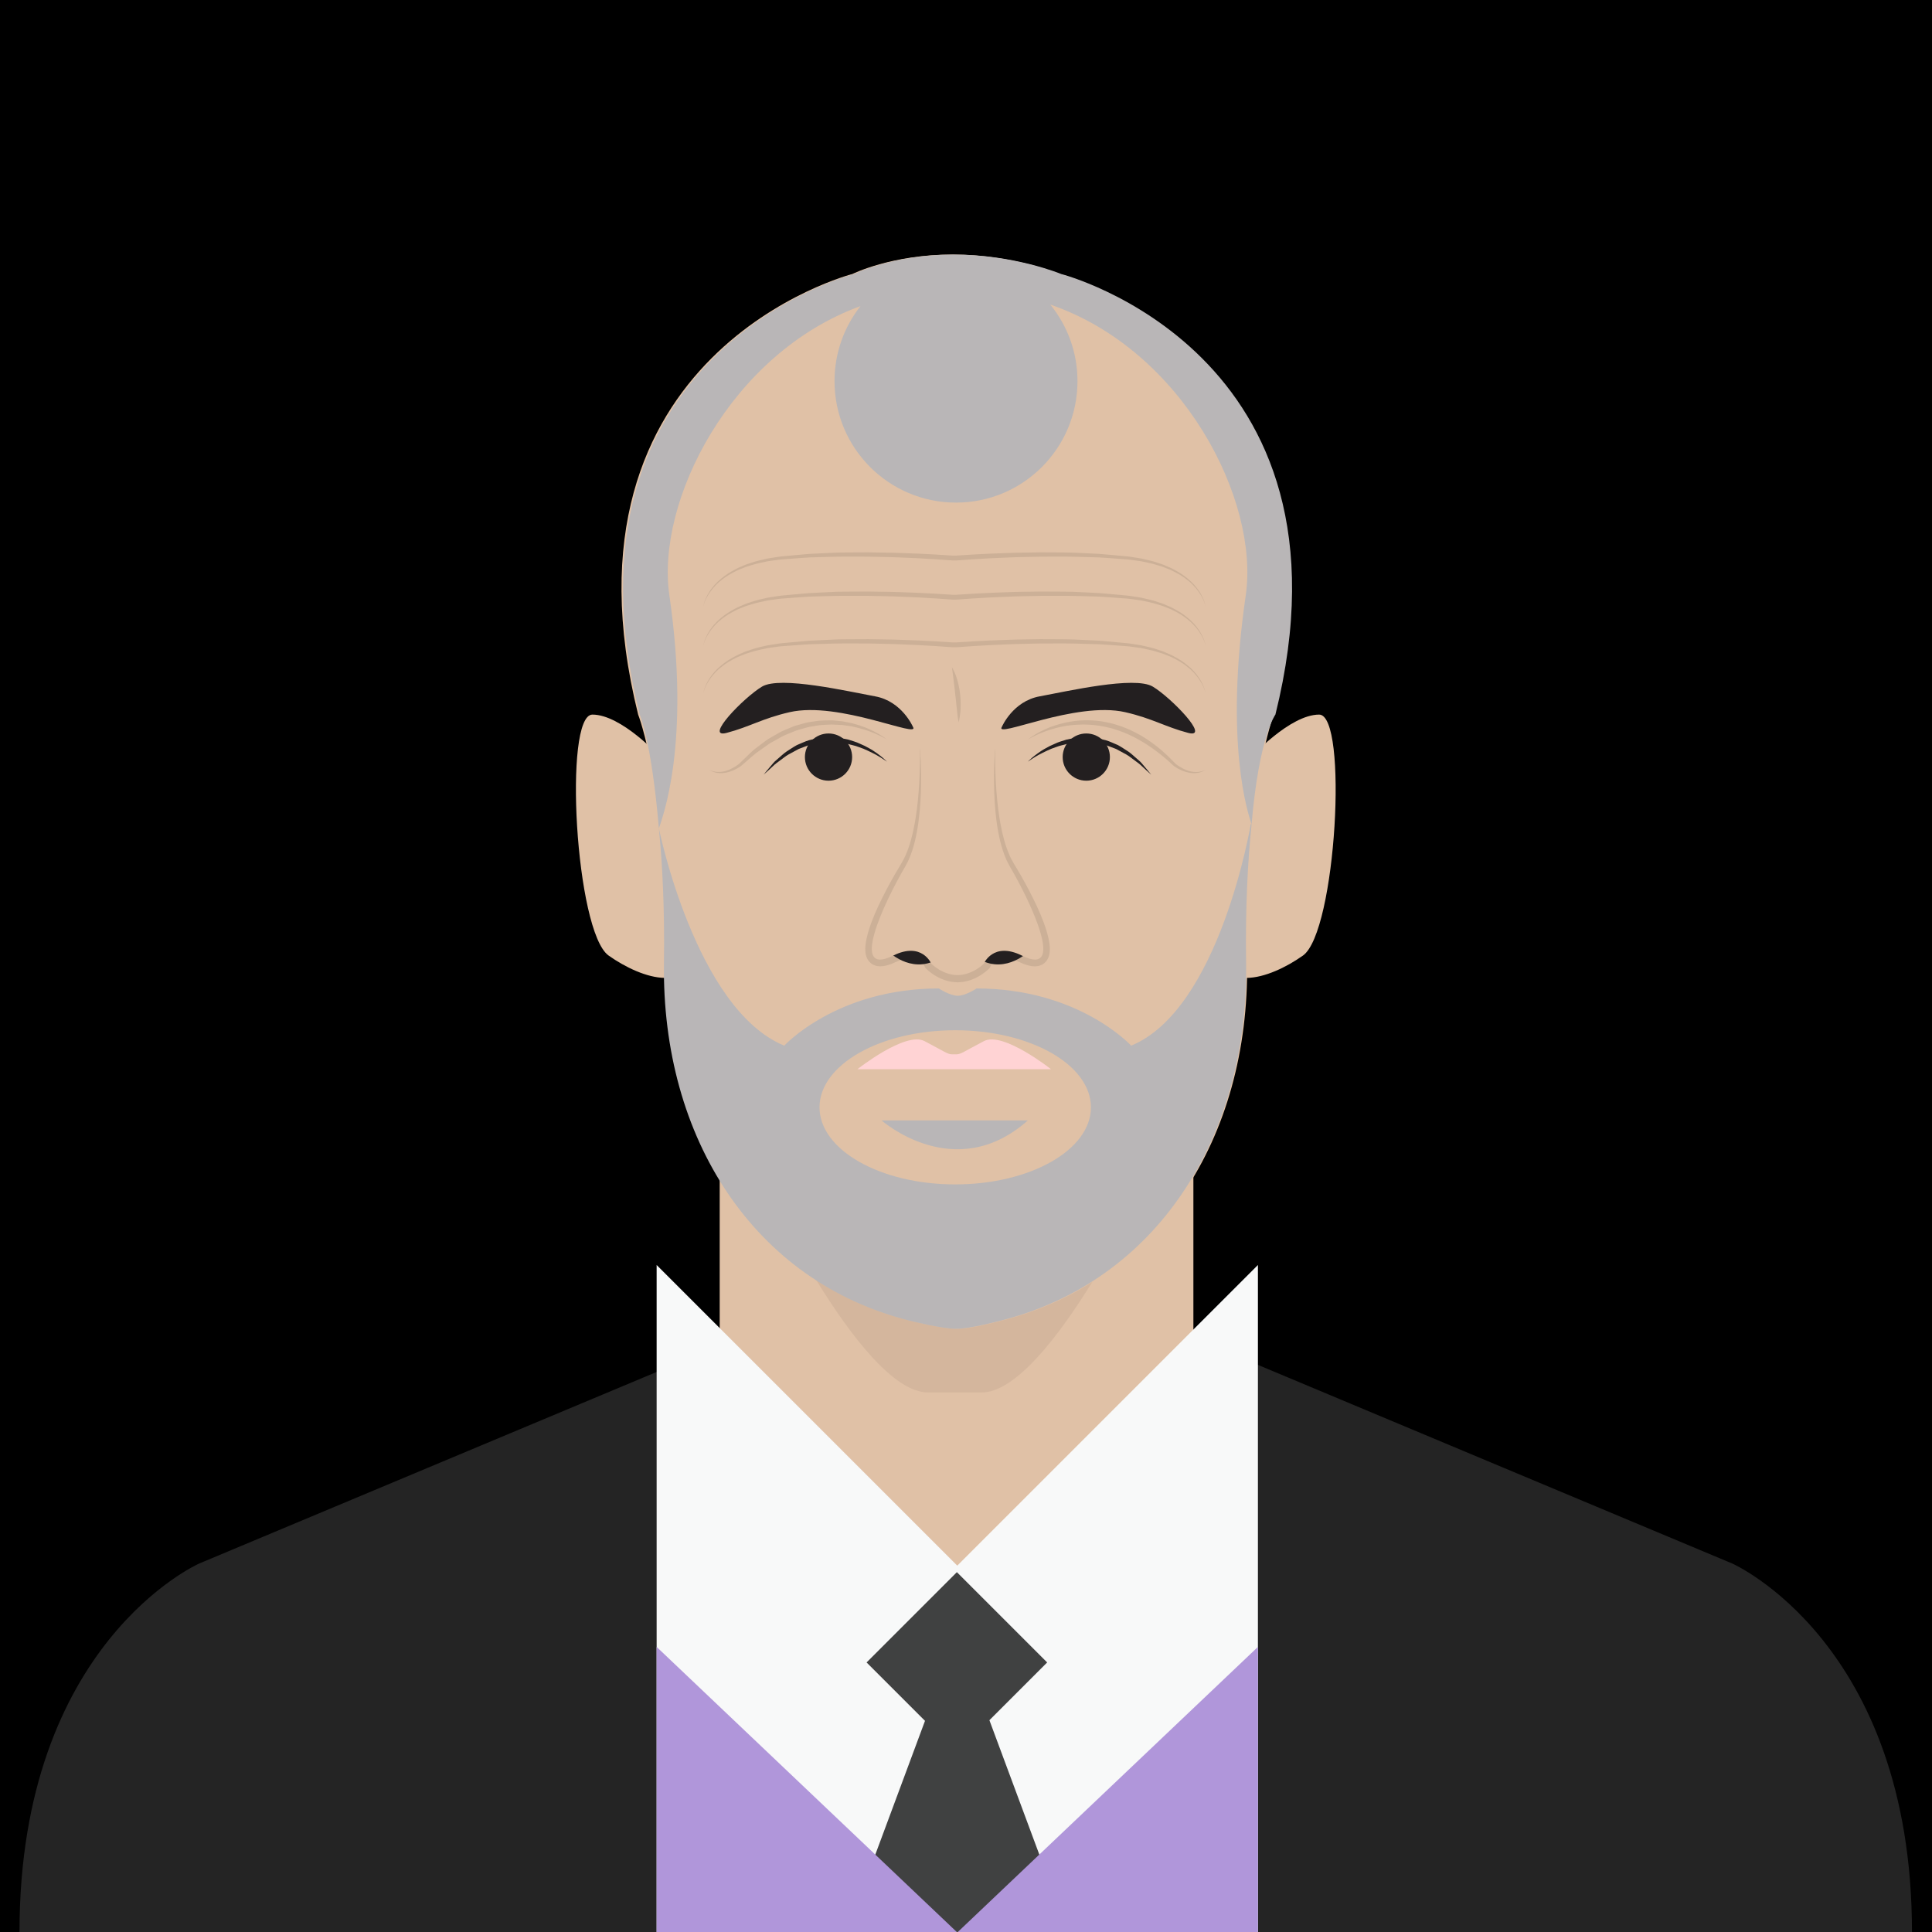 <?xml version="1.0" encoding="utf-8"?>
<!-- Generator: Adobe Illustrator 16.0.0, SVG Export Plug-In . SVG Version: 6.00 Build 0)  -->
<!DOCTYPE svg PUBLIC "-//W3C//DTD SVG 1.1//EN" "http://www.w3.org/Graphics/SVG/1.1/DTD/svg11.dtd">
<svg version="1.1" id="Layer_1" xmlns="http://www.w3.org/2000/svg" xmlns:xlink="http://www.w3.org/1999/xlink" x="0px" y="0px"
	 width="396.849px" height="396.851px" viewBox="0 0 396.849 396.851" enable-background="new 0 0 396.849 396.851"
	 xml:space="preserve">
	<defs>
	    <clipPath id="circle-clip">
	        <circle stroke="#000000" stroke-miterlimit="10" cx="200" cy="200" r="175" />
	    </clipPath>
	</defs>
<g>
	<rect width="400" height="400" class="player-bg"/>
	<path fill="#242424" d="M198.279,326.049c52.613,0,52.119-49.037,52.119-49.037l105.408,44.142c0,0,36.928,16.228,36.928,75.697
		H4.005c0-59.47,36.928-75.697,36.928-75.697l105.406-44.142c0,0-0.494,49.037,52.119,49.037"/>
	<polyline fill="#E0C1A6" points="245.132,236.066 245.132,323.401 207.835,323.401 185.13,323.401 147.833,323.401 
		147.833,236.066 	"/>
	<path fill="#D4B69D" d="M237.035,239.877c0,0-21.365,46.152-35.422,46.152H190.65c-14.057,0-35.42-46.152-35.42-46.152H237.035z"/>
	<path fill="#E0C1A6" d="M257.031,155.512c0,0,7.936-8.728,13.936-8.728s3.5,44.667-3.334,49.5
		c-6.832,4.833-17.832,8.508-18.332-3.33L257.031,155.512z"/>
	<path fill="#E0C1A6" d="M135.623,155.512c0,0-7.936-8.728-13.936-8.728s-3.5,44.667,3.334,49.5
		c6.832,4.833,17.832,8.508,18.332-3.33L135.623,155.512z"/>
	<path fill="#E0C1A6" d="M205.66,271.287c32-8,51-37.5,50.5-73.5s5.5-51,5.5-51c18.5-74.5-44-90.502-44-90.502
		s-9.576-3.998-22.076-3.998c-12.502,0-20.502,3.998-20.502,3.998s-62.5,16.002-44,90.502c0,0,6,15,5.5,51s18.5,65.5,50.5,73.5
		c0,0,6.557,1.667,9.502,1.667C199.527,272.954,205.66,271.287,205.66,271.287z"/>
	<path fill="#B9B6B7" d="M217.978,56.285c0,0-9.576-3.998-22.076-3.998s-20.5,3.998-20.5,3.998s-62.5,16.002-44,90.502
		c0,0,2.396,5.266,3.939,23.373c0.686-2.168,6.596-17.243,2.152-47.873c-2.805-19.341,12.57-49.707,39.258-59.408
		c-3.338,4.243-5.334,9.591-5.334,15.408c0,13.781,11.172,24.952,24.953,24.952s24.953-11.171,24.953-24.952
		c0-5.96-2.092-11.43-5.578-15.721c27.23,9.346,42.977,40.168,40.141,59.721c-4.443,30.63,0.512,44.882,1.197,47.05
		c1.541-18.107,4.895-22.55,4.895-22.55C280.478,72.287,217.978,56.285,217.978,56.285z"/>
	<path fill="#B9B6B7" d="M257.083,169.337l-0.154-0.124c0,0-6.33,38.074-24.58,45.574c0,0-10.75-11.75-31.75-11.75
		c0,0-2.25,1.5-3.875,1.5s-3.875-1.5-3.875-1.5c-21.002,0-31.752,11.75-31.752,11.75c-18.25-7.5-25.756-44.627-25.756-44.627l0,0
		c0.723,7.307,1.195,16.454,1.039,27.627c-0.5,36,18.5,65.5,50.5,73.5c0,0,6.557,1.667,9.502,1.667c2.943,0,9.076-1.667,9.076-1.667
		c32-8,51-37.5,50.5-73.5C255.796,186.186,256.312,176.777,257.083,169.337z M196.212,243.287c-15.396,0-27.875-7.089-27.875-15.834
		c0-8.743,12.479-15.833,27.875-15.833s27.875,7.09,27.875,15.833C224.087,236.198,211.609,243.287,196.212,243.287z"/>
	<path fill="#231F20" d="M205.8,149.287c0,0,2.25-5.25,7.75-6.25s19.5-4.25,23.25-2s12,10.75,7.25,9.5s-7.312-2.964-12.918-4.25
		C220.966,143.953,204.134,151.857,205.8,149.287z"/>
	<path fill="#231F20" d="M211.132,156.453c0,0,0.301-0.338,0.91-0.843c0.297-0.264,0.688-0.542,1.127-0.878
		c0.457-0.309,0.964-0.684,1.568-1c0.301-0.162,0.613-0.332,0.938-0.508c0.331-0.163,0.686-0.307,1.043-0.469
		c0.708-0.352,1.519-0.56,2.338-0.829c0.424-0.085,0.854-0.173,1.291-0.26l0.66-0.128l0.679-0.044
		c0.455-0.026,0.913-0.053,1.374-0.08l1.387,0.104l0.693,0.062c0.228,0.036,0.451,0.103,0.676,0.152
		c0.449,0.108,0.896,0.216,1.34,0.323c0.875,0.254,1.676,0.677,2.477,0.994c0.756,0.415,1.443,0.893,2.107,1.312
		c0.654,0.435,1.172,0.979,1.7,1.408c0.257,0.224,0.502,0.438,0.735,0.644c0.232,0.205,0.4,0.453,0.586,0.657
		c0.355,0.421,0.666,0.788,0.922,1.091c0.498,0.609,0.783,0.958,0.783,0.958s-0.337-0.3-0.926-0.825
		c-0.287-0.265-0.637-0.587-1.038-0.956c-0.38-0.39-0.886-0.739-1.421-1.135c-0.547-0.378-1.084-0.865-1.746-1.234
		c-0.663-0.358-1.362-0.735-2.086-1.127c-0.771-0.273-1.546-0.623-2.365-0.859c-0.416-0.095-0.837-0.189-1.259-0.285
		c-0.211-0.044-0.42-0.105-0.634-0.137l-0.648-0.048l-1.295-0.116c-0.433,0.02-0.863,0.04-1.291,0.06l-0.639,0.029l-0.627,0.098
		c-0.416,0.066-0.826,0.132-1.23,0.196c-0.783,0.241-1.578,0.365-2.281,0.652c-0.355,0.13-0.708,0.242-1.039,0.376
		c-0.327,0.146-0.643,0.287-0.945,0.422c-0.606,0.273-1.141,0.571-1.627,0.814c-0.469,0.273-0.889,0.5-1.211,0.721
		C211.492,156.18,211.132,156.453,211.132,156.453z"/>
	<circle fill="#231F20" cx="223.132" cy="155.512" r="4.85"/>
	<path fill="#CCB097" d="M211.132,151.904c1.092-0.871,2.334-1.541,3.607-2.131c0.639-0.293,1.297-0.547,1.969-0.761
		c0.67-0.216,1.349-0.411,2.04-0.558c0.688-0.158,1.387-0.28,2.091-0.361c0.701-0.097,1.412-0.139,2.121-0.141
		c0.711-0.016,1.421,0.025,2.129,0.08l1.061,0.119l1.051,0.188c0.692,0.152,1.393,0.295,2.066,0.519
		c0.686,0.192,1.35,0.444,2.01,0.707c0.651,0.278,1.303,0.565,1.93,0.894c0.625,0.332,1.255,0.658,1.844,1.051
		c0.609,0.361,1.18,0.779,1.754,1.188c0.581,0.4,1.113,0.866,1.66,1.307c0.533,0.459,1.042,0.945,1.562,1.416l1.477,1.498
		l-0.023-0.021c0.408,0.335,0.89,0.633,1.371,0.893c0.484,0.263,0.998,0.473,1.53,0.616c1.062,0.289,2.234,0.236,3.253-0.283
		c-0.475,0.307-1.016,0.539-1.588,0.629c-0.572,0.097-1.162,0.075-1.735-0.023c-0.573-0.103-1.133-0.277-1.667-0.51
		c-0.537-0.235-1.035-0.521-1.524-0.875l-0.001-0.001l-0.023-0.021l-1.532-1.392c-0.536-0.434-1.06-0.882-1.604-1.301
		c-0.564-0.394-1.088-0.84-1.666-1.211c-0.568-0.382-1.133-0.771-1.731-1.104c-0.583-0.357-1.187-0.678-1.794-0.988
		c-0.607-0.312-1.235-0.58-1.863-0.842c-0.637-0.242-1.271-0.488-1.924-0.68c-0.645-0.221-1.312-0.362-1.973-0.516
		c-0.666-0.139-1.338-0.243-2.014-0.325c-0.675-0.071-1.354-0.131-2.035-0.134c-0.341-0.016-0.682-0.007-1.021,0.007
		c-0.342,0.003-0.682,0.015-1.021,0.046c-0.682,0.04-1.363,0.121-2.037,0.237c-1.354,0.22-2.68,0.59-3.983,1.039
		C213.593,150.617,212.328,151.189,211.132,151.904z"/>
	<path fill="#231F20" d="M187.517,149.287c0,0-2.25-5.25-7.75-6.25s-19.5-4.25-23.25-2s-12,10.75-7.25,9.5s7.312-2.964,12.918-4.25
		C172.351,143.953,189.183,151.857,187.517,149.287z"/>
	<path fill="#231F20" d="M182.185,156.453c0,0-0.36-0.273-1.025-0.688c-0.323-0.221-0.743-0.447-1.211-0.721
		c-0.486-0.243-1.021-0.541-1.627-0.814c-0.303-0.135-0.619-0.276-0.945-0.422c-0.332-0.134-0.685-0.246-1.04-0.376
		c-0.702-0.287-1.497-0.411-2.28-0.652c-0.404-0.064-0.815-0.13-1.232-0.196l-0.626-0.098l-0.639-0.029
		c-0.427-0.02-0.858-0.04-1.29-0.06l-1.295,0.116l-0.648,0.048c-0.214,0.032-0.424,0.093-0.635,0.137
		c-0.422,0.096-0.842,0.19-1.258,0.285c-0.82,0.237-1.594,0.586-2.365,0.859c-0.724,0.392-1.424,0.769-2.086,1.127
		c-0.662,0.369-1.199,0.856-1.746,1.234c-0.535,0.396-1.041,0.745-1.422,1.135c-0.4,0.369-0.75,0.691-1.037,0.956
		c-0.589,0.525-0.926,0.825-0.926,0.825s0.285-0.349,0.783-0.958c0.256-0.303,0.566-0.67,0.922-1.091
		c0.186-0.204,0.354-0.452,0.586-0.657c0.233-0.205,0.479-0.42,0.734-0.644c0.529-0.43,1.047-0.973,1.701-1.408
		c0.664-0.419,1.352-0.896,2.106-1.312c0.802-0.317,1.603-0.74,2.477-0.994c0.444-0.107,0.892-0.215,1.34-0.323
		c0.226-0.05,0.448-0.116,0.677-0.152l0.693-0.062l1.386-0.104c0.461,0.027,0.919,0.054,1.374,0.08l0.68,0.044l0.66,0.128
		c0.436,0.087,0.867,0.175,1.291,0.26c0.818,0.27,1.629,0.478,2.337,0.829c0.358,0.162,0.712,0.306,1.042,0.469
		c0.324,0.176,0.639,0.346,0.938,0.508c0.604,0.316,1.11,0.691,1.567,1c0.439,0.336,0.831,0.614,1.128,0.878
		C181.884,156.115,182.185,156.453,182.185,156.453z"/>
	<circle fill="#231F20" cx="170.185" cy="155.512" r="4.85"/>
	<path fill="#CCB097" d="M182.185,151.904c-0.598-0.359-1.215-0.676-1.845-0.963c-0.623-0.302-1.274-0.537-1.918-0.781
		c-0.658-0.206-1.311-0.426-1.974-0.604c-0.673-0.137-1.326-0.356-2.011-0.427c-0.681-0.077-1.349-0.239-2.035-0.235l-1.022-0.044
		c-0.34-0.026-0.68-0.041-1.02-0.009c-0.68,0.045-1.361,0.046-2.036,0.126l-2.013,0.327c-0.666,0.133-1.311,0.359-1.967,0.533
		c-0.324,0.103-0.661,0.166-0.975,0.299l-0.942,0.393c-0.622,0.277-1.277,0.48-1.872,0.816l-1.787,1.002
		c-0.617,0.301-1.164,0.715-1.721,1.113l-1.682,1.188c-0.545,0.416-1.047,0.891-1.573,1.334l-1.565,1.354l-0.024,0.021
		c-0.491,0.357-0.992,0.634-1.526,0.876c-0.536,0.229-1.096,0.405-1.668,0.51c-0.576,0.098-1.166,0.105-1.736,0.018
		c-0.286-0.054-0.566-0.12-0.83-0.239c-0.275-0.084-0.51-0.263-0.76-0.391c0.268,0.099,0.513,0.244,0.792,0.294
		c0.269,0.082,0.546,0.114,0.821,0.146c0.553,0.033,1.105-0.023,1.639-0.164c0.531-0.147,1.042-0.359,1.526-0.62
		c0.483-0.253,0.963-0.555,1.37-0.888l-0.023,0.021l1.512-1.461c0.511-0.48,0.996-0.992,1.531-1.449l1.683-1.277
		c0.562-0.426,1.114-0.867,1.743-1.198l1.84-1.059c0.613-0.354,1.295-0.575,1.939-0.868l0.981-0.412
		c0.327-0.135,0.681-0.2,1.021-0.304c0.688-0.177,1.364-0.404,2.061-0.537l2.111-0.306c0.706-0.063,1.42-0.047,2.128-0.072
		c0.71-0.044,1.415,0.092,2.12,0.143c0.709,0.036,1.395,0.239,2.09,0.357c0.697,0.112,1.361,0.373,2.04,0.552
		c0.671,0.212,1.323,0.481,1.968,0.758C179.847,150.37,181.087,151.041,182.185,151.904z"/>
	<path fill="#CCB097" d="M144.464,142.453c0.182-1.143,0.693-2.212,1.322-3.182c0.643-0.964,1.43-1.84,2.336-2.568
		c0.881-0.761,1.88-1.374,2.908-1.914c0.502-0.302,1.054-0.492,1.584-0.732c0.528-0.249,1.082-0.424,1.637-0.604
		c1.095-0.404,2.242-0.604,3.371-0.887c1.15-0.158,2.287-0.412,3.451-0.491l3.441-0.319c1.145-0.125,2.299-0.188,3.456-0.232
		l3.468-0.164c1.157-0.061,2.311-0.033,3.465-0.054c2.311-0.04,4.619-0.012,6.928,0.036c1.154,0.012,2.309,0.042,3.461,0.09
		l3.461,0.127c2.307,0.11,4.609,0.227,6.918,0.398l-0.039-0.002l0.834-0.001l-0.041,0.001c2.31-0.17,4.612-0.287,6.92-0.397
		l3.46-0.127c1.153-0.048,2.308-0.078,3.462-0.089c2.309-0.049,4.617-0.076,6.927-0.037c1.154,0.021,2.31-0.005,3.464,0.053
		l3.462,0.163c1.154,0.045,2.308,0.107,3.458,0.233l3.453,0.32c1.178,0.081,2.288,0.331,3.436,0.489
		c1.133,0.282,2.287,0.485,3.381,0.889c0.555,0.18,1.108,0.354,1.637,0.604c0.531,0.24,1.082,0.431,1.584,0.731
		c1.028,0.541,2.027,1.154,2.908,1.916c0.906,0.729,1.693,1.604,2.337,2.568c0.628,0.97,1.14,2.039,1.321,3.182
		c-0.23-1.132-0.785-2.169-1.445-3.097c-0.667-0.928-1.465-1.763-2.379-2.449c-0.887-0.718-1.886-1.288-2.91-1.784
		c-0.498-0.279-1.049-0.449-1.575-0.667c-0.523-0.228-1.074-0.381-1.623-0.539c-1.085-0.366-2.211-0.546-3.318-0.8
		c-1.138-0.133-2.291-0.366-3.417-0.418l-3.438-0.25c-1.145-0.104-2.293-0.143-3.443-0.164l-3.447-0.095
		c-1.148-0.036-2.301-0.013-3.449-0.022c-2.301-0.025-4.601,0.018-6.9,0.081c-1.15,0.019-2.301,0.057-3.45,0.111l-3.448,0.149
		c-2.297,0.125-4.598,0.257-6.884,0.441l-0.021,0.001h-0.02l-0.834-0.001h-0.021l-0.02-0.002c-2.287-0.184-4.587-0.316-6.884-0.44
		l-3.448-0.149c-1.149-0.055-2.299-0.093-3.449-0.111c-2.301-0.062-4.601-0.105-6.9-0.081c-1.149,0.009-2.303-0.012-3.449,0.021
		l-3.44,0.095c-1.147,0.021-2.296,0.061-3.446,0.164l-3.447,0.252c-1.141,0.054-2.267,0.283-3.402,0.416
		c-1.111,0.253-2.245,0.436-3.328,0.8c-0.549,0.158-1.1,0.312-1.623,0.54c-0.525,0.218-1.076,0.389-1.574,0.667
		c-1.025,0.497-2.024,1.066-2.912,1.784c-0.912,0.687-1.711,1.522-2.378,2.449C145.25,140.284,144.695,141.321,144.464,142.453z"/>
	<path fill="#CCB097" d="M144.464,132.669c0.182-1.142,0.693-2.212,1.322-3.182c0.643-0.964,1.43-1.839,2.336-2.568
		c0.881-0.761,1.88-1.374,2.908-1.915c0.502-0.301,1.054-0.491,1.584-0.731c0.528-0.249,1.082-0.424,1.637-0.603
		c1.095-0.405,2.242-0.605,3.371-0.888c1.15-0.159,2.287-0.413,3.451-0.491l3.441-0.319c1.145-0.126,2.299-0.188,3.456-0.233
		l3.468-0.163c1.157-0.06,2.311-0.033,3.465-0.054c2.311-0.04,4.619-0.012,6.928,0.037c1.154,0.011,2.309,0.041,3.461,0.089
		l3.461,0.127c2.307,0.11,4.609,0.228,6.918,0.398l-0.039-0.002l0.834-0.001l-0.041,0.002c2.31-0.172,4.612-0.288,6.92-0.398
		l3.46-0.127c1.153-0.048,2.308-0.078,3.462-0.09c2.309-0.048,4.617-0.076,6.927-0.036c1.154,0.021,2.31-0.005,3.464,0.053
		l3.462,0.163c1.154,0.045,2.308,0.107,3.458,0.233l3.453,0.32c1.178,0.081,2.288,0.331,3.436,0.489
		c1.133,0.282,2.287,0.485,3.381,0.889c0.555,0.18,1.108,0.354,1.637,0.604c0.531,0.24,1.082,0.431,1.584,0.732
		c1.028,0.54,2.027,1.154,2.908,1.915c0.906,0.729,1.693,1.604,2.337,2.568c0.628,0.97,1.14,2.04,1.321,3.182
		c-0.23-1.132-0.785-2.169-1.445-3.097c-0.667-0.928-1.465-1.764-2.379-2.449c-0.887-0.718-1.886-1.287-2.91-1.784
		c-0.498-0.278-1.049-0.448-1.575-0.667c-0.523-0.227-1.074-0.381-1.623-0.539c-1.085-0.366-2.211-0.546-3.318-0.799
		c-1.138-0.135-2.291-0.367-3.417-0.419l-3.438-0.25c-1.145-0.103-2.293-0.142-3.443-0.164l-3.447-0.095
		c-1.148-0.035-2.301-0.014-3.449-0.022c-2.301-0.024-4.601,0.019-6.9,0.081c-1.15,0.019-2.301,0.057-3.45,0.111l-3.448,0.149
		c-2.297,0.124-4.598,0.257-6.884,0.44l-0.021,0.002h-0.02l-0.834-0.001h-0.021l-0.02-0.002c-2.287-0.184-4.587-0.315-6.884-0.44
		l-3.448-0.149c-1.149-0.055-2.299-0.093-3.449-0.111c-2.301-0.062-4.601-0.105-6.9-0.081c-1.149,0.009-2.303-0.012-3.449,0.021
		l-3.44,0.095c-1.147,0.021-2.296,0.061-3.446,0.164l-3.447,0.251c-1.141,0.055-2.267,0.283-3.402,0.417
		c-1.111,0.253-2.245,0.436-3.328,0.8c-0.549,0.158-1.1,0.312-1.623,0.54c-0.525,0.218-1.076,0.388-1.574,0.667
		c-1.025,0.497-2.024,1.066-2.912,1.785c-0.912,0.686-1.711,1.521-2.378,2.449C145.25,130.5,144.695,131.537,144.464,132.669z"/>
	<path fill="#CCB097" d="M144.464,124.62c0.182-1.142,0.693-2.212,1.322-3.182c0.643-0.964,1.43-1.839,2.336-2.568
		c0.881-0.761,1.88-1.374,2.908-1.915c0.502-0.301,1.054-0.491,1.584-0.731c0.528-0.249,1.082-0.424,1.637-0.603
		c1.095-0.405,2.242-0.605,3.371-0.888c1.15-0.159,2.287-0.413,3.451-0.491l3.441-0.319c1.145-0.126,2.299-0.188,3.456-0.233
		l3.468-0.163c1.157-0.06,2.311-0.033,3.465-0.054c2.311-0.04,4.619-0.012,6.928,0.037c1.154,0.011,2.309,0.041,3.461,0.089
		l3.461,0.127c2.307,0.11,4.609,0.228,6.918,0.398l-0.039-0.002l0.834-0.001l-0.041,0.002c2.31-0.172,4.612-0.288,6.92-0.398
		l3.46-0.127c1.153-0.048,2.308-0.078,3.462-0.09c2.309-0.048,4.617-0.076,6.927-0.036c1.154,0.021,2.31-0.005,3.464,0.053
		l3.462,0.163c1.154,0.045,2.308,0.107,3.458,0.233l3.453,0.32c1.178,0.081,2.288,0.331,3.436,0.489
		c1.133,0.282,2.287,0.485,3.381,0.889c0.555,0.18,1.108,0.354,1.637,0.604c0.531,0.24,1.082,0.431,1.584,0.732
		c1.028,0.54,2.027,1.154,2.908,1.915c0.906,0.729,1.693,1.604,2.337,2.568c0.628,0.97,1.14,2.04,1.321,3.182
		c-0.23-1.132-0.785-2.169-1.445-3.097c-0.667-0.928-1.465-1.764-2.379-2.449c-0.887-0.718-1.886-1.287-2.91-1.784
		c-0.498-0.278-1.049-0.448-1.575-0.667c-0.523-0.227-1.074-0.381-1.623-0.539c-1.085-0.366-2.211-0.546-3.318-0.799
		c-1.138-0.135-2.291-0.367-3.417-0.419l-3.438-0.25c-1.145-0.103-2.293-0.142-3.443-0.164l-3.447-0.095
		c-1.148-0.035-2.301-0.014-3.449-0.022c-2.301-0.024-4.601,0.019-6.9,0.081c-1.15,0.019-2.301,0.057-3.45,0.111l-3.448,0.149
		c-2.297,0.124-4.598,0.257-6.884,0.44l-0.021,0.002h-0.02l-0.834-0.001h-0.021l-0.02-0.002c-2.287-0.184-4.587-0.315-6.884-0.44
		l-3.448-0.149c-1.149-0.055-2.299-0.093-3.449-0.111c-2.301-0.062-4.601-0.105-6.9-0.081c-1.149,0.009-2.303-0.012-3.449,0.021
		l-3.44,0.095c-1.147,0.021-2.296,0.061-3.446,0.164l-3.447,0.251c-1.141,0.055-2.267,0.283-3.402,0.417
		c-1.111,0.253-2.245,0.436-3.328,0.8c-0.549,0.158-1.1,0.312-1.623,0.54c-0.525,0.218-1.076,0.388-1.574,0.667
		c-1.025,0.497-2.024,1.066-2.912,1.785c-0.912,0.686-1.711,1.521-2.378,2.449C145.25,122.451,144.695,123.488,144.464,124.62z"/>
	<path fill="#CCB097" d="M195.539,137.083c0,0,0.104,0.15,0.252,0.434c0.158,0.282,0.337,0.699,0.541,1.209
		c0.17,0.515,0.395,1.119,0.527,1.786c0.163,0.663,0.283,1.38,0.36,2.102c0.086,0.722,0.126,1.446,0.11,2.127
		c0.007,0.68-0.017,1.312-0.101,1.854c-0.13,1.082-0.304,1.79-0.304,1.79s-0.162-0.724-0.271-1.787
		c-0.045-0.533-0.129-1.15-0.204-1.81c-0.068-0.66-0.121-1.363-0.225-2.062c-0.054-0.704-0.156-1.4-0.232-2.059
		c-0.059-0.661-0.175-1.267-0.217-1.803C195.626,137.812,195.539,137.083,195.539,137.083z"/>
	<path fill="#CCB097" d="M188.964,153.539c0.328,2.414,0.53,4.85,0.613,7.292c0.094,2.444,0.039,4.897-0.16,7.354
		c-0.039,0.615-0.111,1.229-0.19,1.843c-0.071,0.615-0.158,1.229-0.282,1.839c-0.211,1.226-0.502,2.448-0.895,3.654
		c-0.36,1.189-0.955,2.44-1.523,3.499c-0.572,1.052-1.127,2.118-1.66,3.195c-1.062,2.154-2.052,4.346-2.889,6.566
		c-0.418,1.107-0.81,2.221-1.103,3.33c-0.279,1.082-0.518,2.266-0.416,3.1c0.005,0.111,0.022,0.198,0.048,0.265l0.025,0.113
		c0.014,0.02,0.026,0.037,0.035,0.057c0.035,0.101,0.051,0.038,0.027,0.051c-0.051,0.011,0.326,0.054,0.764-0.092
		c0.43-0.107,0.926-0.334,1.408-0.569c0.689-0.306,1.064-0.519,1.871-0.761c0.356-0.128,0.715-0.214,1.074-0.271
		c0.354-0.082,0.727-0.119,1.109-0.13c0.755-0.049,1.562,0.066,2.325,0.318c0.772,0.25,1.474,0.701,2.063,1.23
		c0.301,0.264,0.561,0.562,0.797,0.877c0.246,0.338,0.429,0.597,0.652,1.092l-0.308-0.467c0.093,0.083,0.272,0.251,0.434,0.366
		c0.163,0.13,0.333,0.256,0.514,0.366c0.175,0.119,0.352,0.235,0.54,0.326c0.187,0.09,0.362,0.217,0.557,0.279l0.568,0.229
		c0.191,0.062,0.385,0.096,0.576,0.148c0.191,0.063,0.384,0.095,0.576,0.095l0.573,0.054c-0.261,0.012-0.071,0.003-0.128,0.005
		h0.002h0.006l0.012-0.002l0.023-0.002l0.047-0.004l0.094-0.009l0.188-0.017l0.374-0.031l0.374-0.031l0.241-0.076l0.493-0.131
		l0.568-0.229c0.193-0.062,0.369-0.19,0.557-0.28s0.364-0.206,0.539-0.325c0.182-0.11,0.35-0.235,0.514-0.366
		c0.16-0.115,0.34-0.283,0.434-0.366l-0.309,0.467c0.225-0.495,0.406-0.754,0.652-1.092c0.237-0.314,0.498-0.612,0.798-0.877
		c0.59-0.53,1.291-0.981,2.063-1.231c1.553-0.536,3.149-0.34,4.48,0.074c0.336,0.108,0.68,0.207,0.983,0.356l0.88,0.394
		c0.266,0.121,0.57,0.277,0.804,0.369c0.216,0.069,0.429,0.18,0.642,0.218c0.438,0.146,0.814,0.103,0.762,0.092
		c-0.023-0.012-0.008,0.052,0.025-0.049c0.01-0.02,0.021-0.037,0.036-0.056l0.024-0.113c0.025-0.066,0.044-0.153,0.048-0.264
		c0.103-0.834-0.136-2.017-0.415-3.099c-0.294-1.108-0.684-2.224-1.105-3.329c-0.836-2.221-1.824-4.412-2.887-6.566
		c-0.533-1.076-1.086-2.145-1.662-3.197l-0.214-0.396l-0.134-0.254l-0.097-0.206l-0.386-0.827c-0.275-0.518-0.465-1.194-0.687-1.799
		c-0.403-1.237-0.687-2.438-0.898-3.67c-0.124-0.611-0.21-1.225-0.284-1.839c-0.078-0.614-0.15-1.228-0.188-1.843
		c-0.198-2.457-0.255-4.91-0.159-7.354c0.084-2.443,0.287-4.878,0.615-7.292c-0.049,2.435,0.021,4.865,0.146,7.284
		c0.15,2.418,0.357,4.828,0.744,7.198c0.084,0.596,0.199,1.183,0.321,1.768c0.106,0.589,0.224,1.174,0.379,1.746
		c0.268,1.15,0.622,2.305,1.036,3.354c0.232,0.522,0.377,1.024,0.704,1.567l0.435,0.802l0.109,0.2
		c-0.004-0.007,0.047,0.087-0.002-0.004l0.031,0.05l0.061,0.098l0.244,0.394c0.637,1.053,1.25,2.119,1.844,3.197
		c1.184,2.158,2.297,4.358,3.275,6.65c0.477,1.152,0.922,2.325,1.285,3.559c0.176,0.621,0.346,1.245,0.459,1.916
		c0.119,0.664,0.206,1.359,0.137,2.169c-0.008,0.194-0.04,0.406-0.1,0.634l-0.08,0.33l-0.15,0.36
		c-0.188,0.471-0.623,0.982-1.154,1.296c-0.26,0.143-0.54,0.233-0.812,0.313c-0.246,0.038-0.502,0.067-0.75,0.081
		c-0.438-0.019-0.875-0.064-1.23-0.165c-0.387-0.073-0.73-0.222-1.092-0.343c-0.333-0.128-0.571-0.246-0.861-0.37l-0.79-0.341
		c-0.243-0.122-0.487-0.182-0.731-0.259c-0.971-0.294-1.92-0.357-2.682-0.079c-0.388,0.123-0.727,0.356-1.036,0.634
		c-0.157,0.136-0.297,0.303-0.423,0.474c-0.117,0.147-0.264,0.405-0.289,0.466l-0.11,0.276l-0.197,0.19
		c-0.271,0.261-0.462,0.431-0.702,0.616c-0.227,0.184-0.459,0.357-0.702,0.514c-0.238,0.164-0.48,0.322-0.741,0.457
		c-0.261,0.133-0.5,0.296-0.781,0.4l-0.822,0.337c-0.298,0.101-0.637,0.178-0.957,0.257l-0.486,0.111l-0.373,0.035l-0.375,0.034
		l-0.187,0.018l-0.318,0.021l-0.923-0.08c-0.311-0.018-0.611-0.069-0.9-0.158c-0.291-0.078-0.589-0.146-0.872-0.24l-0.823-0.337
		c-0.279-0.104-0.52-0.268-0.78-0.4c-0.261-0.134-0.503-0.293-0.741-0.457c-0.243-0.155-0.476-0.329-0.702-0.513
		c-0.239-0.186-0.431-0.355-0.702-0.616l-0.196-0.19l-0.111-0.276c-0.024-0.061-0.171-0.318-0.288-0.466
		c-0.127-0.171-0.266-0.338-0.424-0.474c-0.311-0.277-0.648-0.512-1.037-0.635c-0.748-0.282-1.74-0.205-2.652,0.07
		c-0.373,0.069-1.084,0.42-1.513,0.588c-0.616,0.279-1.237,0.555-1.991,0.731c-0.356,0.101-0.792,0.146-1.231,0.165
		c-0.247-0.014-0.502-0.043-0.749-0.081c-0.271-0.08-0.552-0.171-0.811-0.313c-0.531-0.312-0.966-0.823-1.152-1.294l-0.15-0.359
		l-0.08-0.33c-0.06-0.228-0.092-0.438-0.1-0.633c-0.069-0.81,0.018-1.505,0.137-2.169c0.112-0.67,0.283-1.294,0.459-1.915
		c0.363-1.233,0.805-2.406,1.285-3.558c0.979-2.292,2.092-4.492,3.275-6.65c0.594-1.077,1.205-2.145,1.846-3.199
		c0.643-1.049,1.151-1.975,1.575-3.09c0.425-1.08,0.771-2.214,1.04-3.37c0.155-0.573,0.271-1.158,0.38-1.746
		c0.122-0.585,0.237-1.173,0.32-1.769c0.388-2.37,0.595-4.78,0.743-7.198C188.945,158.404,189.014,155.974,188.964,153.539z"/>
	<path fill="#231F20" d="M182.298,195.287c0,0,4.666,4.833,10.168,1.833l-2.834-4.166L182.298,195.287z"/>
	<path fill="#231F20" d="M211.466,195.287c0,0-4.666,4.833-10.166,1.833l2.832-4.166L211.466,195.287z"/>
	<path fill="#FFD3D4" d="M215.88,219.621c0,0-9.852-7.814-13.758-5.775c-3.908,2.038-4.756,2.717-5.605,2.717h-1.02
		c-0.85,0-1.699-0.679-5.607-2.717c-3.906-2.039-13.758,5.775-13.758,5.775H215.88z"/>
	<path fill="#B9B6B7" d="M181.08,230.141c0,0,15.055,13.334,30.055,0H181.08z"/>
	<ellipse fill="#B9B6B7" cx="195.953" cy="258.287" rx="1.846" ry="4.666"/>
	<polygon fill="#F8F9F9" points="196.634,321.595 134.878,259.84 134.878,396.851 194.878,396.851 198.39,396.851 258.388,396.851 
		258.388,259.84 	"/>
	
		<rect x="183.417" y="328.421" transform="matrix(0.707 0.707 -0.707 0.707 299.066 -38.936)" fill="#404141" width="26.232" height="26.232"/>
	<polygon fill="#404141" points="173.886,396.851 196.642,335.607 219.396,396.851 	"/>
	<polygon fill="#B096DA" points="134.878,396.851 134.878,338.287 196.533,396.851 	"/>
	<polygon fill="#B096DA" points="258.388,396.851 258.388,338.287 196.736,396.851 	"/>
	<path fill="#E0C1A6" d="M188.964,153.539c0,0,1.5,16.749-3,24.415s-11.547,22.833-2.5,18.333c5.924-2.946,7.834,1.667,7.834,1.667
		s2.283,2.333,5.393,2.333s5.391-2.333,5.391-2.333s1.91-4.613,7.834-1.667c9.047,4.5,2-10.667-2.5-18.333s-3-24.415-3-24.415"/>
</g>
</svg>
